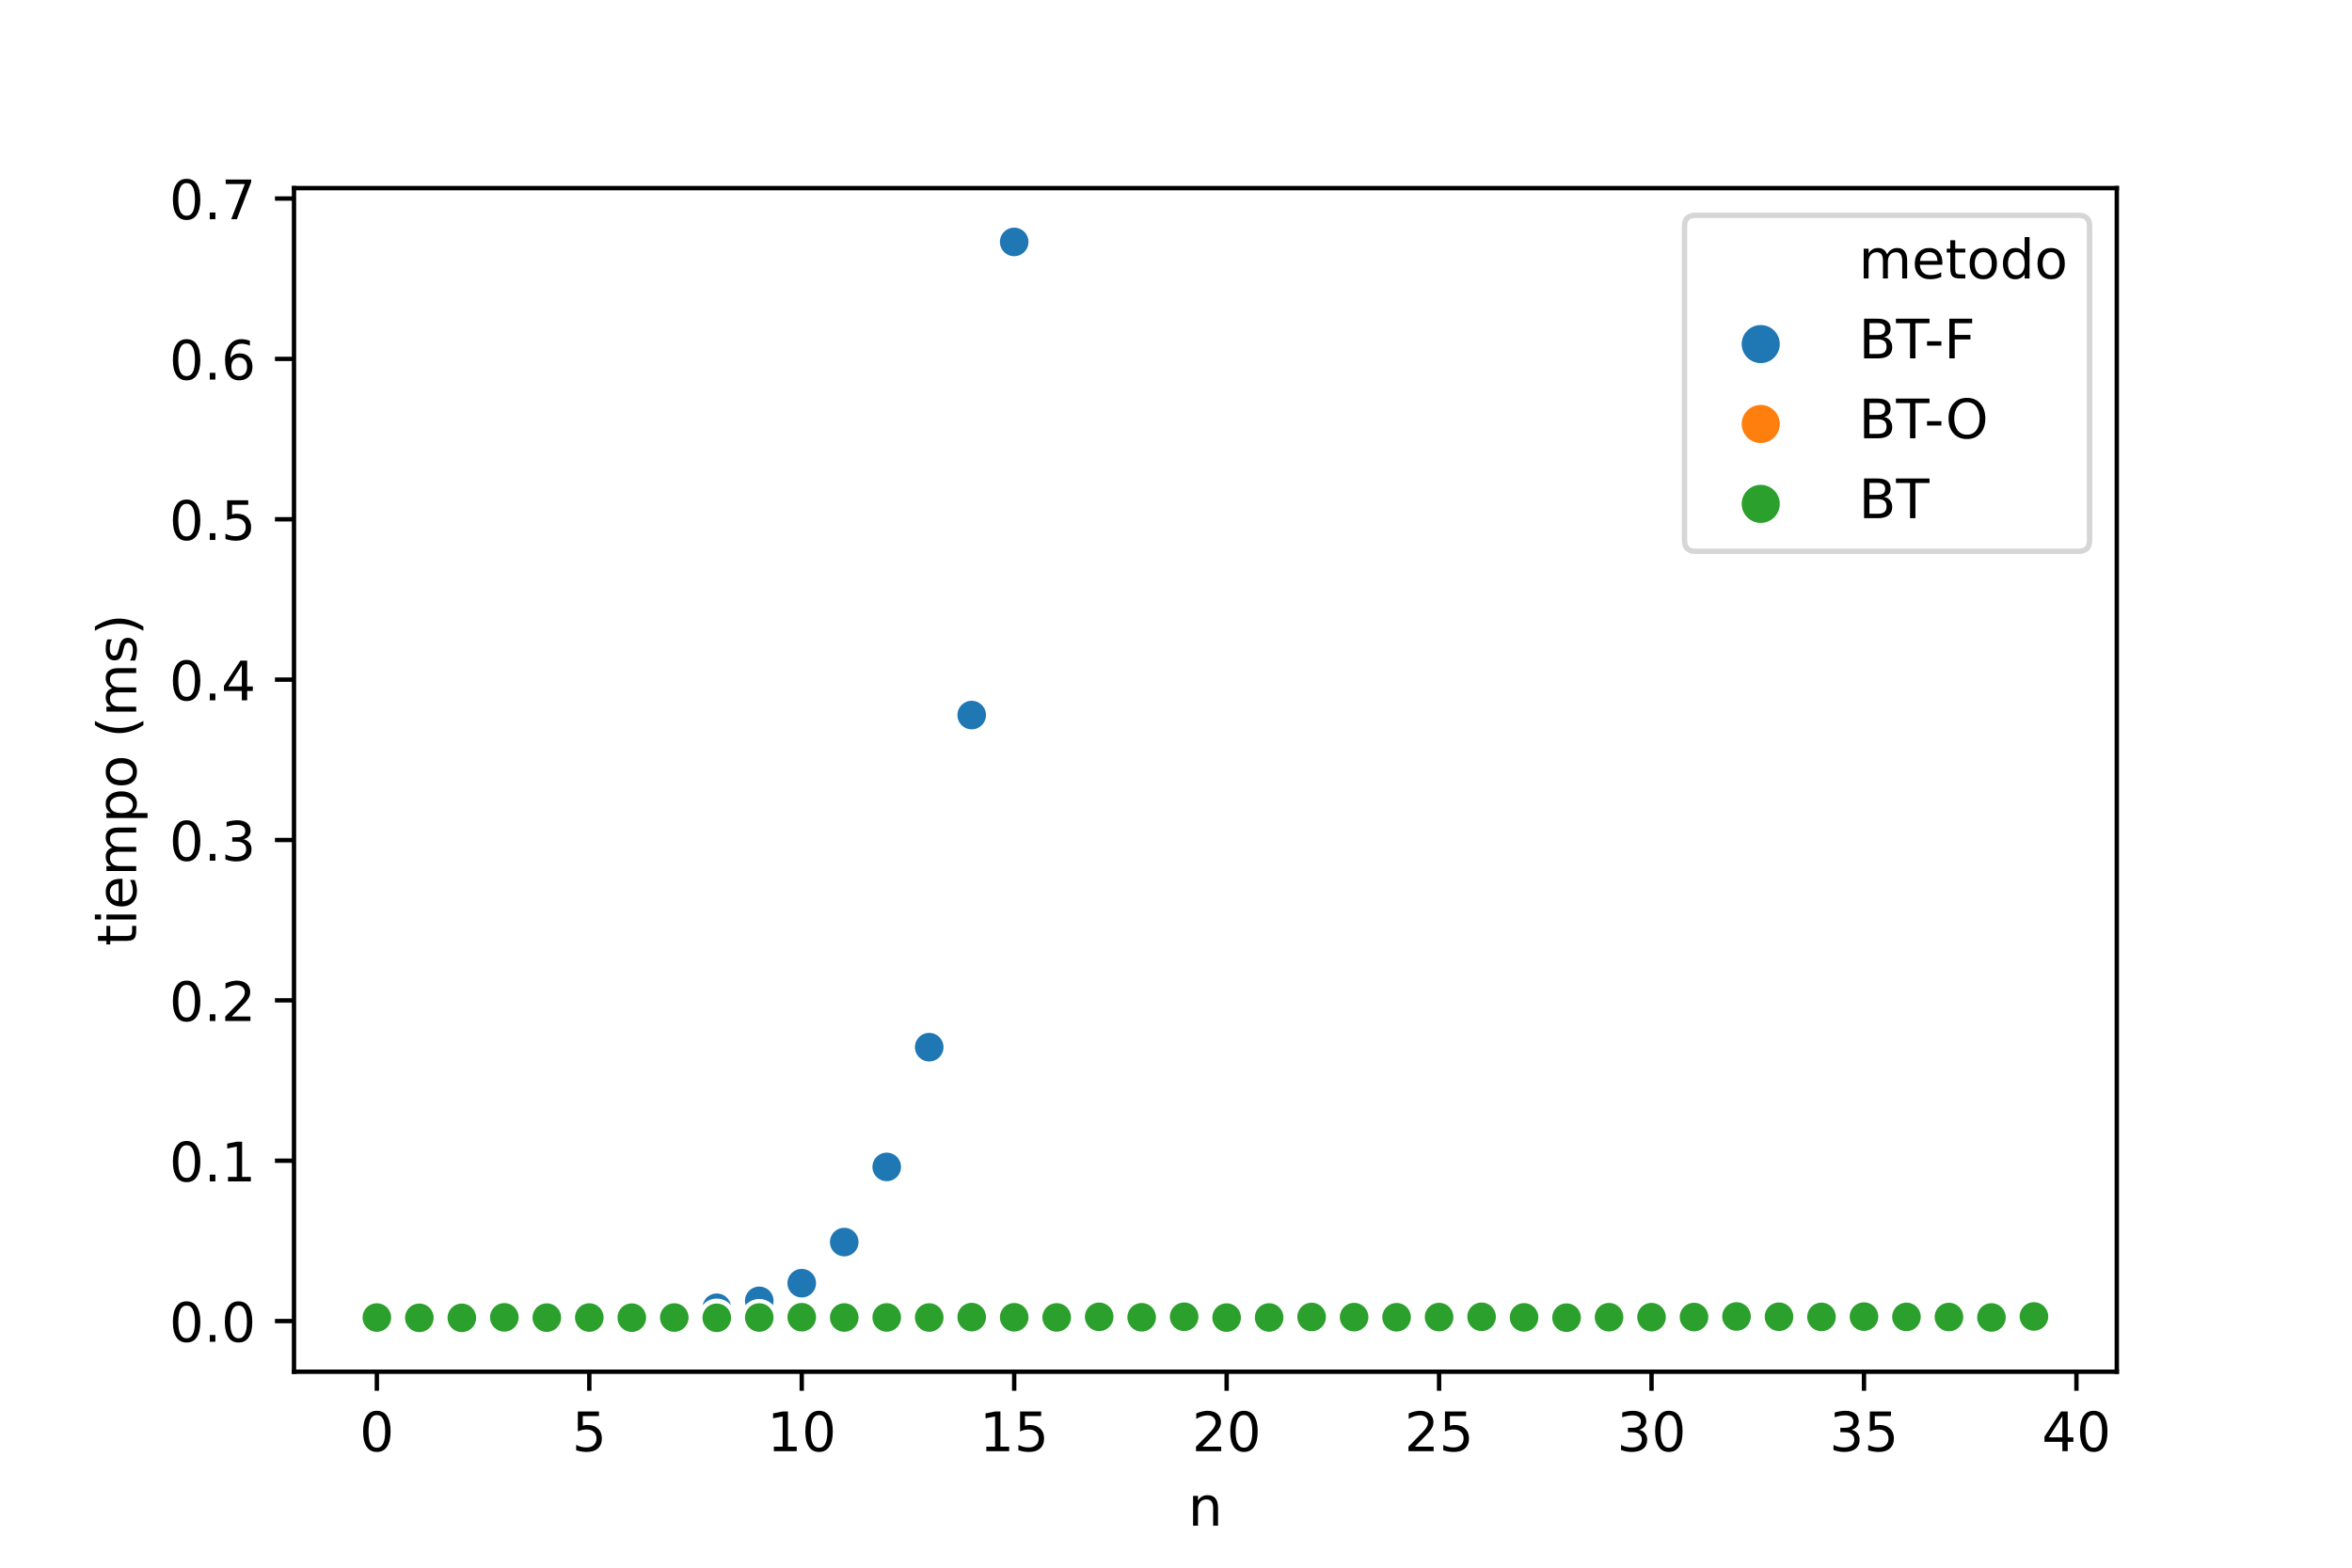 <?xml version="1.0" encoding="utf-8" standalone="no"?>
<!DOCTYPE svg PUBLIC "-//W3C//DTD SVG 1.1//EN"
  "http://www.w3.org/Graphics/SVG/1.1/DTD/svg11.dtd">
<!-- Created with matplotlib (https://matplotlib.org/) -->
<svg height="288pt" version="1.1" viewBox="0 0 432 288" width="432pt" xmlns="http://www.w3.org/2000/svg" xmlns:xlink="http://www.w3.org/1999/xlink">
 <defs>
  <style type="text/css">
*{stroke-linecap:butt;stroke-linejoin:round;}
  </style>
 </defs>
 <g id="figure_1">
  <g id="patch_1">
   <path d="M 0 288 
L 432 288 
L 432 0 
L 0 0 
z
" style="fill:#ffffff;"/>
  </g>
  <g id="axes_1">
   <g id="patch_2">
    <path d="M 54 252 
L 388.8 252 
L 388.8 34.56 
L 54 34.56 
z
" style="fill:#ffffff;"/>
   </g>
   <g id="PathCollection_1">
    <defs>
     <path d="M 0 3 
C 0.796 3 1.559 2.684 2.121 2.121 
C 2.684 1.559 3 0.796 3 0 
C 3 -0.796 2.684 -1.559 2.121 -2.121 
C 1.559 -2.684 0.796 -3 0 -3 
C -0.796 -3 -1.559 -2.684 -2.121 -2.121 
C -2.684 -1.559 -3 -0.796 -3 0 
C -3 0.796 -2.684 1.559 -2.121 2.121 
C -1.559 2.684 -0.796 3 0 3 
z
" id="C0_0_813baac839"/>
    </defs>
    <g clip-path="url(#p4bdab59494)">
     <use style="fill:#1f77b4;stroke:#ffffff;stroke-width:0.75;" x="69.218" xlink:href="#C0_0_813baac839" y="242.055"/>
    </g>
    <g clip-path="url(#p4bdab59494)">
     <use style="fill:#ff7f0e;stroke:#ffffff;stroke-width:0.75;" x="69.218" xlink:href="#C0_0_813baac839" y="242.031"/>
    </g>
    <g clip-path="url(#p4bdab59494)">
     <use style="fill:#1f77b4;stroke:#ffffff;stroke-width:0.75;" x="77.022" xlink:href="#C0_0_813baac839" y="242.08"/>
    </g>
    <g clip-path="url(#p4bdab59494)">
     <use style="fill:#ff7f0e;stroke:#ffffff;stroke-width:0.75;" x="77.022" xlink:href="#C0_0_813baac839" y="242.024"/>
    </g>
    <g clip-path="url(#p4bdab59494)">
     <use style="fill:#1f77b4;stroke:#ffffff;stroke-width:0.75;" x="84.827" xlink:href="#C0_0_813baac839" y="242.027"/>
    </g>
    <g clip-path="url(#p4bdab59494)">
     <use style="fill:#ff7f0e;stroke:#ffffff;stroke-width:0.75;" x="84.827" xlink:href="#C0_0_813baac839" y="242.014"/>
    </g>
    <g clip-path="url(#p4bdab59494)">
     <use style="fill:#1f77b4;stroke:#ffffff;stroke-width:0.75;" x="92.631" xlink:href="#C0_0_813baac839" y="242.037"/>
    </g>
    <g clip-path="url(#p4bdab59494)">
     <use style="fill:#ff7f0e;stroke:#ffffff;stroke-width:0.75;" x="92.631" xlink:href="#C0_0_813baac839" y="242.116"/>
    </g>
    <g clip-path="url(#p4bdab59494)">
     <use style="fill:#1f77b4;stroke:#ffffff;stroke-width:0.75;" x="100.435" xlink:href="#C0_0_813baac839" y="241.933"/>
    </g>
    <g clip-path="url(#p4bdab59494)">
     <use style="fill:#ff7f0e;stroke:#ffffff;stroke-width:0.75;" x="100.435" xlink:href="#C0_0_813baac839" y="242.03"/>
    </g>
    <g clip-path="url(#p4bdab59494)">
     <use style="fill:#1f77b4;stroke:#ffffff;stroke-width:0.75;" x="108.239" xlink:href="#C0_0_813baac839" y="241.826"/>
    </g>
    <g clip-path="url(#p4bdab59494)">
     <use style="fill:#ff7f0e;stroke:#ffffff;stroke-width:0.75;" x="108.239" xlink:href="#C0_0_813baac839" y="242.036"/>
    </g>
    <g clip-path="url(#p4bdab59494)">
     <use style="fill:#1f77b4;stroke:#ffffff;stroke-width:0.75;" x="116.043" xlink:href="#C0_0_813baac839" y="241.626"/>
    </g>
    <g clip-path="url(#p4bdab59494)">
     <use style="fill:#ff7f0e;stroke:#ffffff;stroke-width:0.75;" x="116.043" xlink:href="#C0_0_813baac839" y="241.958"/>
    </g>
    <g clip-path="url(#p4bdab59494)">
     <use style="fill:#1f77b4;stroke:#ffffff;stroke-width:0.75;" x="123.848" xlink:href="#C0_0_813baac839" y="241.336"/>
    </g>
    <g clip-path="url(#p4bdab59494)">
     <use style="fill:#ff7f0e;stroke:#ffffff;stroke-width:0.75;" x="123.848" xlink:href="#C0_0_813baac839" y="242.003"/>
    </g>
    <g clip-path="url(#p4bdab59494)">
     <use style="fill:#1f77b4;stroke:#ffffff;stroke-width:0.75;" x="131.652" xlink:href="#C0_0_813baac839" y="240.247"/>
    </g>
    <g clip-path="url(#p4bdab59494)">
     <use style="fill:#ff7f0e;stroke:#ffffff;stroke-width:0.75;" x="131.652" xlink:href="#C0_0_813baac839" y="241.937"/>
    </g>
    <g clip-path="url(#p4bdab59494)">
     <use style="fill:#1f77b4;stroke:#ffffff;stroke-width:0.75;" x="139.456" xlink:href="#C0_0_813baac839" y="238.977"/>
    </g>
    <g clip-path="url(#p4bdab59494)">
     <use style="fill:#ff7f0e;stroke:#ffffff;stroke-width:0.75;" x="139.456" xlink:href="#C0_0_813baac839" y="242.047"/>
    </g>
    <g clip-path="url(#p4bdab59494)">
     <use style="fill:#1f77b4;stroke:#ffffff;stroke-width:0.75;" x="147.26" xlink:href="#C0_0_813baac839" y="235.73"/>
    </g>
    <g clip-path="url(#p4bdab59494)">
     <use style="fill:#ff7f0e;stroke:#ffffff;stroke-width:0.75;" x="147.26" xlink:href="#C0_0_813baac839" y="241.968"/>
    </g>
    <g clip-path="url(#p4bdab59494)">
     <use style="fill:#1f77b4;stroke:#ffffff;stroke-width:0.75;" x="155.064" xlink:href="#C0_0_813baac839" y="228.181"/>
    </g>
    <g clip-path="url(#p4bdab59494)">
     <use style="fill:#ff7f0e;stroke:#ffffff;stroke-width:0.75;" x="155.064" xlink:href="#C0_0_813baac839" y="242.05"/>
    </g>
    <g clip-path="url(#p4bdab59494)">
     <use style="fill:#1f77b4;stroke:#ffffff;stroke-width:0.75;" x="162.869" xlink:href="#C0_0_813baac839" y="214.375"/>
    </g>
    <g clip-path="url(#p4bdab59494)">
     <use style="fill:#ff7f0e;stroke:#ffffff;stroke-width:0.75;" x="162.869" xlink:href="#C0_0_813baac839" y="242.005"/>
    </g>
    <g clip-path="url(#p4bdab59494)">
     <use style="fill:#1f77b4;stroke:#ffffff;stroke-width:0.75;" x="170.673" xlink:href="#C0_0_813baac839" y="192.376"/>
    </g>
    <g clip-path="url(#p4bdab59494)">
     <use style="fill:#ff7f0e;stroke:#ffffff;stroke-width:0.75;" x="170.673" xlink:href="#C0_0_813baac839" y="241.959"/>
    </g>
    <g clip-path="url(#p4bdab59494)">
     <use style="fill:#1f77b4;stroke:#ffffff;stroke-width:0.75;" x="178.477" xlink:href="#C0_0_813baac839" y="131.365"/>
    </g>
    <g clip-path="url(#p4bdab59494)">
     <use style="fill:#ff7f0e;stroke:#ffffff;stroke-width:0.75;" x="178.477" xlink:href="#C0_0_813baac839" y="241.868"/>
    </g>
    <g clip-path="url(#p4bdab59494)">
     <use style="fill:#1f77b4;stroke:#ffffff;stroke-width:0.75;" x="186.281" xlink:href="#C0_0_813baac839" y="44.444"/>
    </g>
    <g clip-path="url(#p4bdab59494)">
     <use style="fill:#ff7f0e;stroke:#ffffff;stroke-width:0.75;" x="186.281" xlink:href="#C0_0_813baac839" y="241.979"/>
    </g>
    <g clip-path="url(#p4bdab59494)">
     <use style="fill:#ff7f0e;stroke:#ffffff;stroke-width:0.75;" x="194.085" xlink:href="#C0_0_813baac839" y="241.982"/>
    </g>
    <g clip-path="url(#p4bdab59494)">
     <use style="fill:#ff7f0e;stroke:#ffffff;stroke-width:0.75;" x="201.89" xlink:href="#C0_0_813baac839" y="242.062"/>
    </g>
    <g clip-path="url(#p4bdab59494)">
     <use style="fill:#ff7f0e;stroke:#ffffff;stroke-width:0.75;" x="209.694" xlink:href="#C0_0_813baac839" y="241.982"/>
    </g>
    <g clip-path="url(#p4bdab59494)">
     <use style="fill:#ff7f0e;stroke:#ffffff;stroke-width:0.75;" x="217.498" xlink:href="#C0_0_813baac839" y="242.009"/>
    </g>
    <g clip-path="url(#p4bdab59494)">
     <use style="fill:#ff7f0e;stroke:#ffffff;stroke-width:0.75;" x="225.302" xlink:href="#C0_0_813baac839" y="242.006"/>
    </g>
    <g clip-path="url(#p4bdab59494)">
     <use style="fill:#ff7f0e;stroke:#ffffff;stroke-width:0.75;" x="233.106" xlink:href="#C0_0_813baac839" y="241.968"/>
    </g>
    <g clip-path="url(#p4bdab59494)">
     <use style="fill:#ff7f0e;stroke:#ffffff;stroke-width:0.75;" x="240.91" xlink:href="#C0_0_813baac839" y="241.962"/>
    </g>
    <g clip-path="url(#p4bdab59494)">
     <use style="fill:#ff7f0e;stroke:#ffffff;stroke-width:0.75;" x="248.715" xlink:href="#C0_0_813baac839" y="242.008"/>
    </g>
    <g clip-path="url(#p4bdab59494)">
     <use style="fill:#ff7f0e;stroke:#ffffff;stroke-width:0.75;" x="256.519" xlink:href="#C0_0_813baac839" y="241.871"/>
    </g>
    <g clip-path="url(#p4bdab59494)">
     <use style="fill:#ff7f0e;stroke:#ffffff;stroke-width:0.75;" x="264.323" xlink:href="#C0_0_813baac839" y="241.901"/>
    </g>
    <g clip-path="url(#p4bdab59494)">
     <use style="fill:#ff7f0e;stroke:#ffffff;stroke-width:0.75;" x="272.127" xlink:href="#C0_0_813baac839" y="241.892"/>
    </g>
    <g clip-path="url(#p4bdab59494)">
     <use style="fill:#ff7f0e;stroke:#ffffff;stroke-width:0.75;" x="279.931" xlink:href="#C0_0_813baac839" y="241.966"/>
    </g>
    <g clip-path="url(#p4bdab59494)">
     <use style="fill:#ff7f0e;stroke:#ffffff;stroke-width:0.75;" x="287.736" xlink:href="#C0_0_813baac839" y="241.907"/>
    </g>
    <g clip-path="url(#p4bdab59494)">
     <use style="fill:#ff7f0e;stroke:#ffffff;stroke-width:0.75;" x="295.54" xlink:href="#C0_0_813baac839" y="241.905"/>
    </g>
    <g clip-path="url(#p4bdab59494)">
     <use style="fill:#2ca02c;stroke:#ffffff;stroke-width:0.75;" x="69.218" xlink:href="#C0_0_813baac839" y="242.046"/>
    </g>
    <g clip-path="url(#p4bdab59494)">
     <use style="fill:#2ca02c;stroke:#ffffff;stroke-width:0.75;" x="77.022" xlink:href="#C0_0_813baac839" y="242.098"/>
    </g>
    <g clip-path="url(#p4bdab59494)">
     <use style="fill:#2ca02c;stroke:#ffffff;stroke-width:0.75;" x="84.827" xlink:href="#C0_0_813baac839" y="242.104"/>
    </g>
    <g clip-path="url(#p4bdab59494)">
     <use style="fill:#2ca02c;stroke:#ffffff;stroke-width:0.75;" x="92.631" xlink:href="#C0_0_813baac839" y="242.012"/>
    </g>
    <g clip-path="url(#p4bdab59494)">
     <use style="fill:#2ca02c;stroke:#ffffff;stroke-width:0.75;" x="100.435" xlink:href="#C0_0_813baac839" y="242.063"/>
    </g>
    <g clip-path="url(#p4bdab59494)">
     <use style="fill:#2ca02c;stroke:#ffffff;stroke-width:0.75;" x="108.239" xlink:href="#C0_0_813baac839" y="242.044"/>
    </g>
    <g clip-path="url(#p4bdab59494)">
     <use style="fill:#2ca02c;stroke:#ffffff;stroke-width:0.75;" x="116.043" xlink:href="#C0_0_813baac839" y="242.068"/>
    </g>
    <g clip-path="url(#p4bdab59494)">
     <use style="fill:#2ca02c;stroke:#ffffff;stroke-width:0.75;" x="123.848" xlink:href="#C0_0_813baac839" y="242.046"/>
    </g>
    <g clip-path="url(#p4bdab59494)">
     <use style="fill:#2ca02c;stroke:#ffffff;stroke-width:0.75;" x="131.652" xlink:href="#C0_0_813baac839" y="242.093"/>
    </g>
    <g clip-path="url(#p4bdab59494)">
     <use style="fill:#2ca02c;stroke:#ffffff;stroke-width:0.75;" x="139.456" xlink:href="#C0_0_813baac839" y="242.042"/>
    </g>
    <g clip-path="url(#p4bdab59494)">
     <use style="fill:#2ca02c;stroke:#ffffff;stroke-width:0.75;" x="147.26" xlink:href="#C0_0_813baac839" y="241.987"/>
    </g>
    <g clip-path="url(#p4bdab59494)">
     <use style="fill:#2ca02c;stroke:#ffffff;stroke-width:0.75;" x="155.064" xlink:href="#C0_0_813baac839" y="242.039"/>
    </g>
    <g clip-path="url(#p4bdab59494)">
     <use style="fill:#2ca02c;stroke:#ffffff;stroke-width:0.75;" x="162.869" xlink:href="#C0_0_813baac839" y="242.031"/>
    </g>
    <g clip-path="url(#p4bdab59494)">
     <use style="fill:#2ca02c;stroke:#ffffff;stroke-width:0.75;" x="170.673" xlink:href="#C0_0_813baac839" y="242.041"/>
    </g>
    <g clip-path="url(#p4bdab59494)">
     <use style="fill:#2ca02c;stroke:#ffffff;stroke-width:0.75;" x="178.477" xlink:href="#C0_0_813baac839" y="241.966"/>
    </g>
    <g clip-path="url(#p4bdab59494)">
     <use style="fill:#2ca02c;stroke:#ffffff;stroke-width:0.75;" x="186.281" xlink:href="#C0_0_813baac839" y="241.999"/>
    </g>
    <g clip-path="url(#p4bdab59494)">
     <use style="fill:#2ca02c;stroke:#ffffff;stroke-width:0.75;" x="194.085" xlink:href="#C0_0_813baac839" y="242.022"/>
    </g>
    <g clip-path="url(#p4bdab59494)">
     <use style="fill:#2ca02c;stroke:#ffffff;stroke-width:0.75;" x="201.89" xlink:href="#C0_0_813baac839" y="241.915"/>
    </g>
    <g clip-path="url(#p4bdab59494)">
     <use style="fill:#2ca02c;stroke:#ffffff;stroke-width:0.75;" x="209.694" xlink:href="#C0_0_813baac839" y="241.997"/>
    </g>
    <g clip-path="url(#p4bdab59494)">
     <use style="fill:#2ca02c;stroke:#ffffff;stroke-width:0.75;" x="217.498" xlink:href="#C0_0_813baac839" y="241.901"/>
    </g>
    <g clip-path="url(#p4bdab59494)">
     <use style="fill:#2ca02c;stroke:#ffffff;stroke-width:0.75;" x="225.302" xlink:href="#C0_0_813baac839" y="242.055"/>
    </g>
    <g clip-path="url(#p4bdab59494)">
     <use style="fill:#2ca02c;stroke:#ffffff;stroke-width:0.75;" x="233.106" xlink:href="#C0_0_813baac839" y="242.033"/>
    </g>
    <g clip-path="url(#p4bdab59494)">
     <use style="fill:#2ca02c;stroke:#ffffff;stroke-width:0.75;" x="240.91" xlink:href="#C0_0_813baac839" y="241.941"/>
    </g>
    <g clip-path="url(#p4bdab59494)">
     <use style="fill:#2ca02c;stroke:#ffffff;stroke-width:0.75;" x="248.715" xlink:href="#C0_0_813baac839" y="241.967"/>
    </g>
    <g clip-path="url(#p4bdab59494)">
     <use style="fill:#2ca02c;stroke:#ffffff;stroke-width:0.75;" x="256.519" xlink:href="#C0_0_813baac839" y="241.992"/>
    </g>
    <g clip-path="url(#p4bdab59494)">
     <use style="fill:#2ca02c;stroke:#ffffff;stroke-width:0.75;" x="264.323" xlink:href="#C0_0_813baac839" y="241.963"/>
    </g>
    <g clip-path="url(#p4bdab59494)">
     <use style="fill:#2ca02c;stroke:#ffffff;stroke-width:0.75;" x="272.127" xlink:href="#C0_0_813baac839" y="241.909"/>
    </g>
    <g clip-path="url(#p4bdab59494)">
     <use style="fill:#2ca02c;stroke:#ffffff;stroke-width:0.75;" x="279.931" xlink:href="#C0_0_813baac839" y="242.016"/>
    </g>
    <g clip-path="url(#p4bdab59494)">
     <use style="fill:#2ca02c;stroke:#ffffff;stroke-width:0.75;" x="287.736" xlink:href="#C0_0_813baac839" y="242.07"/>
    </g>
    <g clip-path="url(#p4bdab59494)">
     <use style="fill:#2ca02c;stroke:#ffffff;stroke-width:0.75;" x="295.54" xlink:href="#C0_0_813baac839" y="241.984"/>
    </g>
    <g clip-path="url(#p4bdab59494)">
     <use style="fill:#2ca02c;stroke:#ffffff;stroke-width:0.75;" x="303.344" xlink:href="#C0_0_813baac839" y="241.975"/>
    </g>
    <g clip-path="url(#p4bdab59494)">
     <use style="fill:#2ca02c;stroke:#ffffff;stroke-width:0.75;" x="311.148" xlink:href="#C0_0_813baac839" y="241.955"/>
    </g>
    <g clip-path="url(#p4bdab59494)">
     <use style="fill:#2ca02c;stroke:#ffffff;stroke-width:0.75;" x="318.952" xlink:href="#C0_0_813baac839" y="241.852"/>
    </g>
    <g clip-path="url(#p4bdab59494)">
     <use style="fill:#2ca02c;stroke:#ffffff;stroke-width:0.75;" x="326.757" xlink:href="#C0_0_813baac839" y="241.899"/>
    </g>
    <g clip-path="url(#p4bdab59494)">
     <use style="fill:#2ca02c;stroke:#ffffff;stroke-width:0.75;" x="334.561" xlink:href="#C0_0_813baac839" y="241.931"/>
    </g>
    <g clip-path="url(#p4bdab59494)">
     <use style="fill:#2ca02c;stroke:#ffffff;stroke-width:0.75;" x="342.365" xlink:href="#C0_0_813baac839" y="241.876"/>
    </g>
    <g clip-path="url(#p4bdab59494)">
     <use style="fill:#2ca02c;stroke:#ffffff;stroke-width:0.75;" x="350.169" xlink:href="#C0_0_813baac839" y="241.93"/>
    </g>
    <g clip-path="url(#p4bdab59494)">
     <use style="fill:#2ca02c;stroke:#ffffff;stroke-width:0.75;" x="357.973" xlink:href="#C0_0_813baac839" y="241.952"/>
    </g>
    <g clip-path="url(#p4bdab59494)">
     <use style="fill:#2ca02c;stroke:#ffffff;stroke-width:0.75;" x="365.778" xlink:href="#C0_0_813baac839" y="242.029"/>
    </g>
    <g clip-path="url(#p4bdab59494)">
     <use style="fill:#2ca02c;stroke:#ffffff;stroke-width:0.75;" x="373.582" xlink:href="#C0_0_813baac839" y="241.846"/>
    </g>
   </g>
   <g id="PathCollection_2"/>
   <g id="PathCollection_3"/>
   <g id="PathCollection_4"/>
   <g id="PathCollection_5"/>
   <g id="matplotlib.axis_1">
    <g id="xtick_1">
     <g id="line2d_1">
      <defs>
       <path d="M 0 0 
L 0 3.5 
" id="md2d5736735" style="stroke:#000000;stroke-width:0.8;"/>
      </defs>
      <g>
       <use style="stroke:#000000;stroke-width:0.8;" x="69.218" xlink:href="#md2d5736735" y="252"/>
      </g>
     </g>
     <g id="text_1">
      <!-- 0 -->
      <defs>
       <path d="M 31.781 66.406 
Q 24.172 66.406 20.328 58.906 
Q 16.5 51.422 16.5 36.375 
Q 16.5 21.391 20.328 13.891 
Q 24.172 6.391 31.781 6.391 
Q 39.453 6.391 43.281 13.891 
Q 47.125 21.391 47.125 36.375 
Q 47.125 51.422 43.281 58.906 
Q 39.453 66.406 31.781 66.406 
z
M 31.781 74.219 
Q 44.047 74.219 50.516 64.516 
Q 56.984 54.828 56.984 36.375 
Q 56.984 17.969 50.516 8.266 
Q 44.047 -1.422 31.781 -1.422 
Q 19.531 -1.422 13.062 8.266 
Q 6.594 17.969 6.594 36.375 
Q 6.594 54.828 13.062 64.516 
Q 19.531 74.219 31.781 74.219 
z
" id="DejaVuSans-48"/>
      </defs>
      <g transform="translate(66.037 266.598)scale(0.1 -0.1)">
       <use xlink:href="#DejaVuSans-48"/>
      </g>
     </g>
    </g>
    <g id="xtick_2">
     <g id="line2d_2">
      <g>
       <use style="stroke:#000000;stroke-width:0.8;" x="108.239" xlink:href="#md2d5736735" y="252"/>
      </g>
     </g>
     <g id="text_2">
      <!-- 5 -->
      <defs>
       <path d="M 10.797 72.906 
L 49.516 72.906 
L 49.516 64.594 
L 19.828 64.594 
L 19.828 46.734 
Q 21.969 47.469 24.109 47.828 
Q 26.266 48.188 28.422 48.188 
Q 40.625 48.188 47.75 41.5 
Q 54.891 34.812 54.891 23.391 
Q 54.891 11.625 47.562 5.094 
Q 40.234 -1.422 26.906 -1.422 
Q 22.312 -1.422 17.547 -0.641 
Q 12.797 0.141 7.719 1.703 
L 7.719 11.625 
Q 12.109 9.234 16.797 8.062 
Q 21.484 6.891 26.703 6.891 
Q 35.156 6.891 40.078 11.328 
Q 45.016 15.766 45.016 23.391 
Q 45.016 31 40.078 35.438 
Q 35.156 39.891 26.703 39.891 
Q 22.75 39.891 18.812 39.016 
Q 14.891 38.141 10.797 36.281 
z
" id="DejaVuSans-53"/>
      </defs>
      <g transform="translate(105.058 266.598)scale(0.1 -0.1)">
       <use xlink:href="#DejaVuSans-53"/>
      </g>
     </g>
    </g>
    <g id="xtick_3">
     <g id="line2d_3">
      <g>
       <use style="stroke:#000000;stroke-width:0.8;" x="147.26" xlink:href="#md2d5736735" y="252"/>
      </g>
     </g>
     <g id="text_3">
      <!-- 10 -->
      <defs>
       <path d="M 12.406 8.297 
L 28.516 8.297 
L 28.516 63.922 
L 10.984 60.406 
L 10.984 69.391 
L 28.422 72.906 
L 38.281 72.906 
L 38.281 8.297 
L 54.391 8.297 
L 54.391 0 
L 12.406 0 
z
" id="DejaVuSans-49"/>
      </defs>
      <g transform="translate(140.898 266.598)scale(0.1 -0.1)">
       <use xlink:href="#DejaVuSans-49"/>
       <use x="63.623" xlink:href="#DejaVuSans-48"/>
      </g>
     </g>
    </g>
    <g id="xtick_4">
     <g id="line2d_4">
      <g>
       <use style="stroke:#000000;stroke-width:0.8;" x="186.281" xlink:href="#md2d5736735" y="252"/>
      </g>
     </g>
     <g id="text_4">
      <!-- 15 -->
      <g transform="translate(179.919 266.598)scale(0.1 -0.1)">
       <use xlink:href="#DejaVuSans-49"/>
       <use x="63.623" xlink:href="#DejaVuSans-53"/>
      </g>
     </g>
    </g>
    <g id="xtick_5">
     <g id="line2d_5">
      <g>
       <use style="stroke:#000000;stroke-width:0.8;" x="225.302" xlink:href="#md2d5736735" y="252"/>
      </g>
     </g>
     <g id="text_5">
      <!-- 20 -->
      <defs>
       <path d="M 19.188 8.297 
L 53.609 8.297 
L 53.609 0 
L 7.328 0 
L 7.328 8.297 
Q 12.938 14.109 22.625 23.891 
Q 32.328 33.688 34.812 36.531 
Q 39.547 41.844 41.422 45.531 
Q 43.312 49.219 43.312 52.781 
Q 43.312 58.594 39.234 62.25 
Q 35.156 65.922 28.609 65.922 
Q 23.969 65.922 18.812 64.312 
Q 13.672 62.703 7.812 59.422 
L 7.812 69.391 
Q 13.766 71.781 18.938 73 
Q 24.125 74.219 28.422 74.219 
Q 39.75 74.219 46.484 68.547 
Q 53.219 62.891 53.219 53.422 
Q 53.219 48.922 51.531 44.891 
Q 49.859 40.875 45.406 35.406 
Q 44.188 33.984 37.641 27.219 
Q 31.109 20.453 19.188 8.297 
z
" id="DejaVuSans-50"/>
      </defs>
      <g transform="translate(218.94 266.598)scale(0.1 -0.1)">
       <use xlink:href="#DejaVuSans-50"/>
       <use x="63.623" xlink:href="#DejaVuSans-48"/>
      </g>
     </g>
    </g>
    <g id="xtick_6">
     <g id="line2d_6">
      <g>
       <use style="stroke:#000000;stroke-width:0.8;" x="264.323" xlink:href="#md2d5736735" y="252"/>
      </g>
     </g>
     <g id="text_6">
      <!-- 25 -->
      <g transform="translate(257.961 266.598)scale(0.1 -0.1)">
       <use xlink:href="#DejaVuSans-50"/>
       <use x="63.623" xlink:href="#DejaVuSans-53"/>
      </g>
     </g>
    </g>
    <g id="xtick_7">
     <g id="line2d_7">
      <g>
       <use style="stroke:#000000;stroke-width:0.8;" x="303.344" xlink:href="#md2d5736735" y="252"/>
      </g>
     </g>
     <g id="text_7">
      <!-- 30 -->
      <defs>
       <path d="M 40.578 39.312 
Q 47.656 37.797 51.625 33 
Q 55.609 28.219 55.609 21.188 
Q 55.609 10.406 48.188 4.484 
Q 40.766 -1.422 27.094 -1.422 
Q 22.516 -1.422 17.656 -0.516 
Q 12.797 0.391 7.625 2.203 
L 7.625 11.719 
Q 11.719 9.328 16.594 8.109 
Q 21.484 6.891 26.812 6.891 
Q 36.078 6.891 40.938 10.547 
Q 45.797 14.203 45.797 21.188 
Q 45.797 27.641 41.281 31.266 
Q 36.766 34.906 28.719 34.906 
L 20.219 34.906 
L 20.219 43.016 
L 29.109 43.016 
Q 36.375 43.016 40.234 45.922 
Q 44.094 48.828 44.094 54.297 
Q 44.094 59.906 40.109 62.906 
Q 36.141 65.922 28.719 65.922 
Q 24.656 65.922 20.016 65.031 
Q 15.375 64.156 9.812 62.312 
L 9.812 71.094 
Q 15.438 72.656 20.344 73.438 
Q 25.25 74.219 29.594 74.219 
Q 40.828 74.219 47.359 69.109 
Q 53.906 64.016 53.906 55.328 
Q 53.906 49.266 50.438 45.094 
Q 46.969 40.922 40.578 39.312 
z
" id="DejaVuSans-51"/>
      </defs>
      <g transform="translate(296.982 266.598)scale(0.1 -0.1)">
       <use xlink:href="#DejaVuSans-51"/>
       <use x="63.623" xlink:href="#DejaVuSans-48"/>
      </g>
     </g>
    </g>
    <g id="xtick_8">
     <g id="line2d_8">
      <g>
       <use style="stroke:#000000;stroke-width:0.8;" x="342.365" xlink:href="#md2d5736735" y="252"/>
      </g>
     </g>
     <g id="text_8">
      <!-- 35 -->
      <g transform="translate(336.003 266.598)scale(0.1 -0.1)">
       <use xlink:href="#DejaVuSans-51"/>
       <use x="63.623" xlink:href="#DejaVuSans-53"/>
      </g>
     </g>
    </g>
    <g id="xtick_9">
     <g id="line2d_9">
      <g>
       <use style="stroke:#000000;stroke-width:0.8;" x="381.386" xlink:href="#md2d5736735" y="252"/>
      </g>
     </g>
     <g id="text_9">
      <!-- 40 -->
      <defs>
       <path d="M 37.797 64.312 
L 12.891 25.391 
L 37.797 25.391 
z
M 35.203 72.906 
L 47.609 72.906 
L 47.609 25.391 
L 58.016 25.391 
L 58.016 17.188 
L 47.609 17.188 
L 47.609 0 
L 37.797 0 
L 37.797 17.188 
L 4.891 17.188 
L 4.891 26.703 
z
" id="DejaVuSans-52"/>
      </defs>
      <g transform="translate(375.024 266.598)scale(0.1 -0.1)">
       <use xlink:href="#DejaVuSans-52"/>
       <use x="63.623" xlink:href="#DejaVuSans-48"/>
      </g>
     </g>
    </g>
    <g id="text_10">
     <!-- n -->
     <defs>
      <path d="M 54.891 33.016 
L 54.891 0 
L 45.906 0 
L 45.906 32.719 
Q 45.906 40.484 42.875 44.328 
Q 39.844 48.188 33.797 48.188 
Q 26.516 48.188 22.312 43.547 
Q 18.109 38.922 18.109 30.906 
L 18.109 0 
L 9.078 0 
L 9.078 54.688 
L 18.109 54.688 
L 18.109 46.188 
Q 21.344 51.125 25.703 53.562 
Q 30.078 56 35.797 56 
Q 45.219 56 50.047 50.172 
Q 54.891 44.344 54.891 33.016 
z
" id="DejaVuSans-110"/>
     </defs>
     <g transform="translate(218.231 280.277)scale(0.1 -0.1)">
      <use xlink:href="#DejaVuSans-110"/>
     </g>
    </g>
   </g>
   <g id="matplotlib.axis_2">
    <g id="ytick_1">
     <g id="line2d_10">
      <defs>
       <path d="M 0 0 
L -3.5 0 
" id="m5f9739e521" style="stroke:#000000;stroke-width:0.8;"/>
      </defs>
      <g>
       <use style="stroke:#000000;stroke-width:0.8;" x="54" xlink:href="#m5f9739e521" y="242.693"/>
      </g>
     </g>
     <g id="text_11">
      <!-- 0.0 -->
      <defs>
       <path d="M 10.688 12.406 
L 21 12.406 
L 21 0 
L 10.688 0 
z
" id="DejaVuSans-46"/>
      </defs>
      <g transform="translate(31.097 246.493)scale(0.1 -0.1)">
       <use xlink:href="#DejaVuSans-48"/>
       <use x="63.623" xlink:href="#DejaVuSans-46"/>
       <use x="95.41" xlink:href="#DejaVuSans-48"/>
      </g>
     </g>
    </g>
    <g id="ytick_2">
     <g id="line2d_11">
      <g>
       <use style="stroke:#000000;stroke-width:0.8;" x="54" xlink:href="#m5f9739e521" y="213.234"/>
      </g>
     </g>
     <g id="text_12">
      <!-- 0.1 -->
      <g transform="translate(31.097 217.033)scale(0.1 -0.1)">
       <use xlink:href="#DejaVuSans-48"/>
       <use x="63.623" xlink:href="#DejaVuSans-46"/>
       <use x="95.41" xlink:href="#DejaVuSans-49"/>
      </g>
     </g>
    </g>
    <g id="ytick_3">
     <g id="line2d_12">
      <g>
       <use style="stroke:#000000;stroke-width:0.8;" x="54" xlink:href="#m5f9739e521" y="183.774"/>
      </g>
     </g>
     <g id="text_13">
      <!-- 0.2 -->
      <g transform="translate(31.097 187.573)scale(0.1 -0.1)">
       <use xlink:href="#DejaVuSans-48"/>
       <use x="63.623" xlink:href="#DejaVuSans-46"/>
       <use x="95.41" xlink:href="#DejaVuSans-50"/>
      </g>
     </g>
    </g>
    <g id="ytick_4">
     <g id="line2d_13">
      <g>
       <use style="stroke:#000000;stroke-width:0.8;" x="54" xlink:href="#m5f9739e521" y="154.314"/>
      </g>
     </g>
     <g id="text_14">
      <!-- 0.3 -->
      <g transform="translate(31.097 158.114)scale(0.1 -0.1)">
       <use xlink:href="#DejaVuSans-48"/>
       <use x="63.623" xlink:href="#DejaVuSans-46"/>
       <use x="95.41" xlink:href="#DejaVuSans-51"/>
      </g>
     </g>
    </g>
    <g id="ytick_5">
     <g id="line2d_14">
      <g>
       <use style="stroke:#000000;stroke-width:0.8;" x="54" xlink:href="#m5f9739e521" y="124.855"/>
      </g>
     </g>
     <g id="text_15">
      <!-- 0.4 -->
      <g transform="translate(31.097 128.654)scale(0.1 -0.1)">
       <use xlink:href="#DejaVuSans-48"/>
       <use x="63.623" xlink:href="#DejaVuSans-46"/>
       <use x="95.41" xlink:href="#DejaVuSans-52"/>
      </g>
     </g>
    </g>
    <g id="ytick_6">
     <g id="line2d_15">
      <g>
       <use style="stroke:#000000;stroke-width:0.8;" x="54" xlink:href="#m5f9739e521" y="95.395"/>
      </g>
     </g>
     <g id="text_16">
      <!-- 0.5 -->
      <g transform="translate(31.097 99.194)scale(0.1 -0.1)">
       <use xlink:href="#DejaVuSans-48"/>
       <use x="63.623" xlink:href="#DejaVuSans-46"/>
       <use x="95.41" xlink:href="#DejaVuSans-53"/>
      </g>
     </g>
    </g>
    <g id="ytick_7">
     <g id="line2d_16">
      <g>
       <use style="stroke:#000000;stroke-width:0.8;" x="54" xlink:href="#m5f9739e521" y="65.935"/>
      </g>
     </g>
     <g id="text_17">
      <!-- 0.6 -->
      <defs>
       <path d="M 33.016 40.375 
Q 26.375 40.375 22.484 35.828 
Q 18.609 31.297 18.609 23.391 
Q 18.609 15.531 22.484 10.953 
Q 26.375 6.391 33.016 6.391 
Q 39.656 6.391 43.531 10.953 
Q 47.406 15.531 47.406 23.391 
Q 47.406 31.297 43.531 35.828 
Q 39.656 40.375 33.016 40.375 
z
M 52.594 71.297 
L 52.594 62.312 
Q 48.875 64.062 45.094 64.984 
Q 41.312 65.922 37.594 65.922 
Q 27.828 65.922 22.672 59.328 
Q 17.531 52.734 16.797 39.406 
Q 19.672 43.656 24.016 45.922 
Q 28.375 48.188 33.594 48.188 
Q 44.578 48.188 50.953 41.516 
Q 57.328 34.859 57.328 23.391 
Q 57.328 12.156 50.688 5.359 
Q 44.047 -1.422 33.016 -1.422 
Q 20.359 -1.422 13.672 8.266 
Q 6.984 17.969 6.984 36.375 
Q 6.984 53.656 15.188 63.938 
Q 23.391 74.219 37.203 74.219 
Q 40.922 74.219 44.703 73.484 
Q 48.484 72.75 52.594 71.297 
z
" id="DejaVuSans-54"/>
      </defs>
      <g transform="translate(31.097 69.734)scale(0.1 -0.1)">
       <use xlink:href="#DejaVuSans-48"/>
       <use x="63.623" xlink:href="#DejaVuSans-46"/>
       <use x="95.41" xlink:href="#DejaVuSans-54"/>
      </g>
     </g>
    </g>
    <g id="ytick_8">
     <g id="line2d_17">
      <g>
       <use style="stroke:#000000;stroke-width:0.8;" x="54" xlink:href="#m5f9739e521" y="36.475"/>
      </g>
     </g>
     <g id="text_18">
      <!-- 0.7 -->
      <defs>
       <path d="M 8.203 72.906 
L 55.078 72.906 
L 55.078 68.703 
L 28.609 0 
L 18.312 0 
L 43.219 64.594 
L 8.203 64.594 
z
" id="DejaVuSans-55"/>
      </defs>
      <g transform="translate(31.097 40.275)scale(0.1 -0.1)">
       <use xlink:href="#DejaVuSans-48"/>
       <use x="63.623" xlink:href="#DejaVuSans-46"/>
       <use x="95.41" xlink:href="#DejaVuSans-55"/>
      </g>
     </g>
    </g>
    <g id="text_19">
     <!-- tiempo (ms) -->
     <defs>
      <path d="M 18.312 70.219 
L 18.312 54.688 
L 36.812 54.688 
L 36.812 47.703 
L 18.312 47.703 
L 18.312 18.016 
Q 18.312 11.328 20.141 9.422 
Q 21.969 7.516 27.594 7.516 
L 36.812 7.516 
L 36.812 0 
L 27.594 0 
Q 17.188 0 13.234 3.875 
Q 9.281 7.766 9.281 18.016 
L 9.281 47.703 
L 2.688 47.703 
L 2.688 54.688 
L 9.281 54.688 
L 9.281 70.219 
z
" id="DejaVuSans-116"/>
      <path d="M 9.422 54.688 
L 18.406 54.688 
L 18.406 0 
L 9.422 0 
z
M 9.422 75.984 
L 18.406 75.984 
L 18.406 64.594 
L 9.422 64.594 
z
" id="DejaVuSans-105"/>
      <path d="M 56.203 29.594 
L 56.203 25.203 
L 14.891 25.203 
Q 15.484 15.922 20.484 11.062 
Q 25.484 6.203 34.422 6.203 
Q 39.594 6.203 44.453 7.469 
Q 49.312 8.734 54.109 11.281 
L 54.109 2.781 
Q 49.266 0.734 44.188 -0.344 
Q 39.109 -1.422 33.891 -1.422 
Q 20.797 -1.422 13.156 6.188 
Q 5.516 13.812 5.516 26.812 
Q 5.516 40.234 12.766 48.109 
Q 20.016 56 32.328 56 
Q 43.359 56 49.781 48.891 
Q 56.203 41.797 56.203 29.594 
z
M 47.219 32.234 
Q 47.125 39.594 43.094 43.984 
Q 39.062 48.391 32.422 48.391 
Q 24.906 48.391 20.391 44.141 
Q 15.875 39.891 15.188 32.172 
z
" id="DejaVuSans-101"/>
      <path d="M 52 44.188 
Q 55.375 50.25 60.062 53.125 
Q 64.75 56 71.094 56 
Q 79.641 56 84.281 50.016 
Q 88.922 44.047 88.922 33.016 
L 88.922 0 
L 79.891 0 
L 79.891 32.719 
Q 79.891 40.578 77.094 44.375 
Q 74.312 48.188 68.609 48.188 
Q 61.625 48.188 57.562 43.547 
Q 53.516 38.922 53.516 30.906 
L 53.516 0 
L 44.484 0 
L 44.484 32.719 
Q 44.484 40.625 41.703 44.406 
Q 38.922 48.188 33.109 48.188 
Q 26.219 48.188 22.156 43.531 
Q 18.109 38.875 18.109 30.906 
L 18.109 0 
L 9.078 0 
L 9.078 54.688 
L 18.109 54.688 
L 18.109 46.188 
Q 21.188 51.219 25.484 53.609 
Q 29.781 56 35.688 56 
Q 41.656 56 45.828 52.969 
Q 50 49.953 52 44.188 
z
" id="DejaVuSans-109"/>
      <path d="M 18.109 8.203 
L 18.109 -20.797 
L 9.078 -20.797 
L 9.078 54.688 
L 18.109 54.688 
L 18.109 46.391 
Q 20.953 51.266 25.266 53.625 
Q 29.594 56 35.594 56 
Q 45.562 56 51.781 48.094 
Q 58.016 40.188 58.016 27.297 
Q 58.016 14.406 51.781 6.484 
Q 45.562 -1.422 35.594 -1.422 
Q 29.594 -1.422 25.266 0.953 
Q 20.953 3.328 18.109 8.203 
z
M 48.688 27.297 
Q 48.688 37.203 44.609 42.844 
Q 40.531 48.484 33.406 48.484 
Q 26.266 48.484 22.188 42.844 
Q 18.109 37.203 18.109 27.297 
Q 18.109 17.391 22.188 11.75 
Q 26.266 6.109 33.406 6.109 
Q 40.531 6.109 44.609 11.75 
Q 48.688 17.391 48.688 27.297 
z
" id="DejaVuSans-112"/>
      <path d="M 30.609 48.391 
Q 23.391 48.391 19.188 42.75 
Q 14.984 37.109 14.984 27.297 
Q 14.984 17.484 19.156 11.844 
Q 23.344 6.203 30.609 6.203 
Q 37.797 6.203 41.984 11.859 
Q 46.188 17.531 46.188 27.297 
Q 46.188 37.016 41.984 42.703 
Q 37.797 48.391 30.609 48.391 
z
M 30.609 56 
Q 42.328 56 49.016 48.375 
Q 55.719 40.766 55.719 27.297 
Q 55.719 13.875 49.016 6.219 
Q 42.328 -1.422 30.609 -1.422 
Q 18.844 -1.422 12.172 6.219 
Q 5.516 13.875 5.516 27.297 
Q 5.516 40.766 12.172 48.375 
Q 18.844 56 30.609 56 
z
" id="DejaVuSans-111"/>
      <path id="DejaVuSans-32"/>
      <path d="M 31 75.875 
Q 24.469 64.656 21.281 53.656 
Q 18.109 42.672 18.109 31.391 
Q 18.109 20.125 21.312 9.062 
Q 24.516 -2 31 -13.188 
L 23.188 -13.188 
Q 15.875 -1.703 12.234 9.375 
Q 8.594 20.453 8.594 31.391 
Q 8.594 42.281 12.203 53.312 
Q 15.828 64.359 23.188 75.875 
z
" id="DejaVuSans-40"/>
      <path d="M 44.281 53.078 
L 44.281 44.578 
Q 40.484 46.531 36.375 47.5 
Q 32.281 48.484 27.875 48.484 
Q 21.188 48.484 17.844 46.438 
Q 14.5 44.391 14.5 40.281 
Q 14.5 37.156 16.891 35.375 
Q 19.281 33.594 26.516 31.984 
L 29.594 31.297 
Q 39.156 29.25 43.188 25.516 
Q 47.219 21.781 47.219 15.094 
Q 47.219 7.469 41.188 3.016 
Q 35.156 -1.422 24.609 -1.422 
Q 20.219 -1.422 15.453 -0.562 
Q 10.688 0.297 5.422 2 
L 5.422 11.281 
Q 10.406 8.688 15.234 7.391 
Q 20.062 6.109 24.812 6.109 
Q 31.156 6.109 34.562 8.281 
Q 37.984 10.453 37.984 14.406 
Q 37.984 18.062 35.516 20.016 
Q 33.062 21.969 24.703 23.781 
L 21.578 24.516 
Q 13.234 26.266 9.516 29.906 
Q 5.812 33.547 5.812 39.891 
Q 5.812 47.609 11.281 51.797 
Q 16.75 56 26.812 56 
Q 31.781 56 36.172 55.266 
Q 40.578 54.547 44.281 53.078 
z
" id="DejaVuSans-115"/>
      <path d="M 8.016 75.875 
L 15.828 75.875 
Q 23.141 64.359 26.781 53.312 
Q 30.422 42.281 30.422 31.391 
Q 30.422 20.453 26.781 9.375 
Q 23.141 -1.703 15.828 -13.188 
L 8.016 -13.188 
Q 14.5 -2 17.703 9.062 
Q 20.906 20.125 20.906 31.391 
Q 20.906 42.672 17.703 53.656 
Q 14.5 64.656 8.016 75.875 
z
" id="DejaVuSans-41"/>
     </defs>
     <g transform="translate(25.017 173.775)rotate(-90)scale(0.1 -0.1)">
      <use xlink:href="#DejaVuSans-116"/>
      <use x="39.209" xlink:href="#DejaVuSans-105"/>
      <use x="66.992" xlink:href="#DejaVuSans-101"/>
      <use x="128.516" xlink:href="#DejaVuSans-109"/>
      <use x="225.928" xlink:href="#DejaVuSans-112"/>
      <use x="289.404" xlink:href="#DejaVuSans-111"/>
      <use x="350.586" xlink:href="#DejaVuSans-32"/>
      <use x="382.373" xlink:href="#DejaVuSans-40"/>
      <use x="421.387" xlink:href="#DejaVuSans-109"/>
      <use x="518.799" xlink:href="#DejaVuSans-115"/>
      <use x="570.898" xlink:href="#DejaVuSans-41"/>
     </g>
    </g>
   </g>
   <g id="patch_3">
    <path d="M 54 252 
L 54 34.56 
" style="fill:none;stroke:#000000;stroke-linecap:square;stroke-linejoin:miter;stroke-width:0.8;"/>
   </g>
   <g id="patch_4">
    <path d="M 388.8 252 
L 388.8 34.56 
" style="fill:none;stroke:#000000;stroke-linecap:square;stroke-linejoin:miter;stroke-width:0.8;"/>
   </g>
   <g id="patch_5">
    <path d="M 54 252 
L 388.8 252 
" style="fill:none;stroke:#000000;stroke-linecap:square;stroke-linejoin:miter;stroke-width:0.8;"/>
   </g>
   <g id="patch_6">
    <path d="M 54 34.56 
L 388.8 34.56 
" style="fill:none;stroke:#000000;stroke-linecap:square;stroke-linejoin:miter;stroke-width:0.8;"/>
   </g>
   <g id="legend_1">
    <g id="patch_7">
     <path d="M 311.4 101.272 
L 381.8 101.272 
Q 383.8 101.272 383.8 99.272 
L 383.8 41.56 
Q 383.8 39.56 381.8 39.56 
L 311.4 39.56 
Q 309.4 39.56 309.4 41.56 
L 309.4 99.272 
Q 309.4 101.272 311.4 101.272 
z
" style="fill:#ffffff;opacity:0.8;stroke:#cccccc;stroke-linejoin:miter;"/>
    </g>
    <g id="PathCollection_6">
     <defs>
      <path id="mebf4d74b3d" style="stroke:#ffffff;stroke-width:1.5;"/>
     </defs>
     <g>
      <use style="fill:#ffffff;stroke:#ffffff;stroke-width:1.5;" x="323.4" xlink:href="#mebf4d74b3d" y="48.533"/>
     </g>
    </g>
    <g id="text_20">
     <!-- metodo -->
     <defs>
      <path d="M 45.406 46.391 
L 45.406 75.984 
L 54.391 75.984 
L 54.391 0 
L 45.406 0 
L 45.406 8.203 
Q 42.578 3.328 38.25 0.953 
Q 33.938 -1.422 27.875 -1.422 
Q 17.969 -1.422 11.734 6.484 
Q 5.516 14.406 5.516 27.297 
Q 5.516 40.188 11.734 48.094 
Q 17.969 56 27.875 56 
Q 33.938 56 38.25 53.625 
Q 42.578 51.266 45.406 46.391 
z
M 14.797 27.297 
Q 14.797 17.391 18.875 11.75 
Q 22.953 6.109 30.078 6.109 
Q 37.203 6.109 41.297 11.75 
Q 45.406 17.391 45.406 27.297 
Q 45.406 37.203 41.297 42.844 
Q 37.203 48.484 30.078 48.484 
Q 22.953 48.484 18.875 42.844 
Q 14.797 37.203 14.797 27.297 
z
" id="DejaVuSans-100"/>
     </defs>
     <g transform="translate(341.4 51.158)scale(0.1 -0.1)">
      <use xlink:href="#DejaVuSans-109"/>
      <use x="97.412" xlink:href="#DejaVuSans-101"/>
      <use x="158.936" xlink:href="#DejaVuSans-116"/>
      <use x="198.145" xlink:href="#DejaVuSans-111"/>
      <use x="259.326" xlink:href="#DejaVuSans-100"/>
      <use x="322.803" xlink:href="#DejaVuSans-111"/>
     </g>
    </g>
    <g id="PathCollection_7">
     <defs>
      <path d="M 0 3 
C 0.796 3 1.559 2.684 2.121 2.121 
C 2.684 1.559 3 0.796 3 0 
C 3 -0.796 2.684 -1.559 2.121 -2.121 
C 1.559 -2.684 0.796 -3 0 -3 
C -0.796 -3 -1.559 -2.684 -2.121 -2.121 
C -2.684 -1.559 -3 -0.796 -3 0 
C -3 0.796 -2.684 1.559 -2.121 2.121 
C -1.559 2.684 -0.796 3 0 3 
z
" id="mc25f708dc9" style="stroke:#1f77b4;"/>
     </defs>
     <g>
      <use style="fill:#1f77b4;stroke:#1f77b4;" x="323.4" xlink:href="#mc25f708dc9" y="63.212"/>
     </g>
    </g>
    <g id="text_21">
     <!-- BT-F -->
     <defs>
      <path d="M 19.672 34.812 
L 19.672 8.109 
L 35.5 8.109 
Q 43.453 8.109 47.281 11.406 
Q 51.125 14.703 51.125 21.484 
Q 51.125 28.328 47.281 31.562 
Q 43.453 34.812 35.5 34.812 
z
M 19.672 64.797 
L 19.672 42.828 
L 34.281 42.828 
Q 41.5 42.828 45.031 45.531 
Q 48.578 48.25 48.578 53.812 
Q 48.578 59.328 45.031 62.062 
Q 41.5 64.797 34.281 64.797 
z
M 9.812 72.906 
L 35.016 72.906 
Q 46.297 72.906 52.391 68.219 
Q 58.5 63.531 58.5 54.891 
Q 58.5 48.188 55.375 44.234 
Q 52.25 40.281 46.188 39.312 
Q 53.469 37.75 57.5 32.781 
Q 61.531 27.828 61.531 20.406 
Q 61.531 10.641 54.891 5.312 
Q 48.25 0 35.984 0 
L 9.812 0 
z
" id="DejaVuSans-66"/>
      <path d="M -0.297 72.906 
L 61.375 72.906 
L 61.375 64.594 
L 35.5 64.594 
L 35.5 0 
L 25.594 0 
L 25.594 64.594 
L -0.297 64.594 
z
" id="DejaVuSans-84"/>
      <path d="M 4.891 31.391 
L 31.203 31.391 
L 31.203 23.391 
L 4.891 23.391 
z
" id="DejaVuSans-45"/>
      <path d="M 9.812 72.906 
L 51.703 72.906 
L 51.703 64.594 
L 19.672 64.594 
L 19.672 43.109 
L 48.578 43.109 
L 48.578 34.812 
L 19.672 34.812 
L 19.672 0 
L 9.812 0 
z
" id="DejaVuSans-70"/>
     </defs>
     <g transform="translate(341.4 65.837)scale(0.1 -0.1)">
      <use xlink:href="#DejaVuSans-66"/>
      <use x="68.604" xlink:href="#DejaVuSans-84"/>
      <use x="120.562" xlink:href="#DejaVuSans-45"/>
      <use x="156.646" xlink:href="#DejaVuSans-70"/>
     </g>
    </g>
    <g id="PathCollection_8">
     <defs>
      <path d="M 0 3 
C 0.796 3 1.559 2.684 2.121 2.121 
C 2.684 1.559 3 0.796 3 0 
C 3 -0.796 2.684 -1.559 2.121 -2.121 
C 1.559 -2.684 0.796 -3 0 -3 
C -0.796 -3 -1.559 -2.684 -2.121 -2.121 
C -2.684 -1.559 -3 -0.796 -3 0 
C -3 0.796 -2.684 1.559 -2.121 2.121 
C -1.559 2.684 -0.796 3 0 3 
z
" id="me607730c24" style="stroke:#ff7f0e;"/>
     </defs>
     <g>
      <use style="fill:#ff7f0e;stroke:#ff7f0e;" x="323.4" xlink:href="#me607730c24" y="77.89"/>
     </g>
    </g>
    <g id="text_22">
     <!-- BT-O -->
     <defs>
      <path d="M 39.406 66.219 
Q 28.656 66.219 22.328 58.203 
Q 16.016 50.203 16.016 36.375 
Q 16.016 22.609 22.328 14.594 
Q 28.656 6.594 39.406 6.594 
Q 50.141 6.594 56.422 14.594 
Q 62.703 22.609 62.703 36.375 
Q 62.703 50.203 56.422 58.203 
Q 50.141 66.219 39.406 66.219 
z
M 39.406 74.219 
Q 54.734 74.219 63.906 63.938 
Q 73.094 53.656 73.094 36.375 
Q 73.094 19.141 63.906 8.859 
Q 54.734 -1.422 39.406 -1.422 
Q 24.031 -1.422 14.812 8.828 
Q 5.609 19.094 5.609 36.375 
Q 5.609 53.656 14.812 63.938 
Q 24.031 74.219 39.406 74.219 
z
" id="DejaVuSans-79"/>
     </defs>
     <g transform="translate(341.4 80.515)scale(0.1 -0.1)">
      <use xlink:href="#DejaVuSans-66"/>
      <use x="68.604" xlink:href="#DejaVuSans-84"/>
      <use x="120.562" xlink:href="#DejaVuSans-45"/>
      <use x="159.396" xlink:href="#DejaVuSans-79"/>
     </g>
    </g>
    <g id="PathCollection_9">
     <defs>
      <path d="M 0 3 
C 0.796 3 1.559 2.684 2.121 2.121 
C 2.684 1.559 3 0.796 3 0 
C 3 -0.796 2.684 -1.559 2.121 -2.121 
C 1.559 -2.684 0.796 -3 0 -3 
C -0.796 -3 -1.559 -2.684 -2.121 -2.121 
C -2.684 -1.559 -3 -0.796 -3 0 
C -3 0.796 -2.684 1.559 -2.121 2.121 
C -1.559 2.684 -0.796 3 0 3 
z
" id="m422e1a7183" style="stroke:#2ca02c;"/>
     </defs>
     <g>
      <use style="fill:#2ca02c;stroke:#2ca02c;" x="323.4" xlink:href="#m422e1a7183" y="92.568"/>
     </g>
    </g>
    <g id="text_23">
     <!-- BT -->
     <g transform="translate(341.4 95.193)scale(0.1 -0.1)">
      <use xlink:href="#DejaVuSans-66"/>
      <use x="68.604" xlink:href="#DejaVuSans-84"/>
     </g>
    </g>
   </g>
  </g>
 </g>
 <defs>
  <clipPath id="p4bdab59494">
   <rect height="217.44" width="334.8" x="54" y="34.56"/>
  </clipPath>
 </defs>
</svg>
